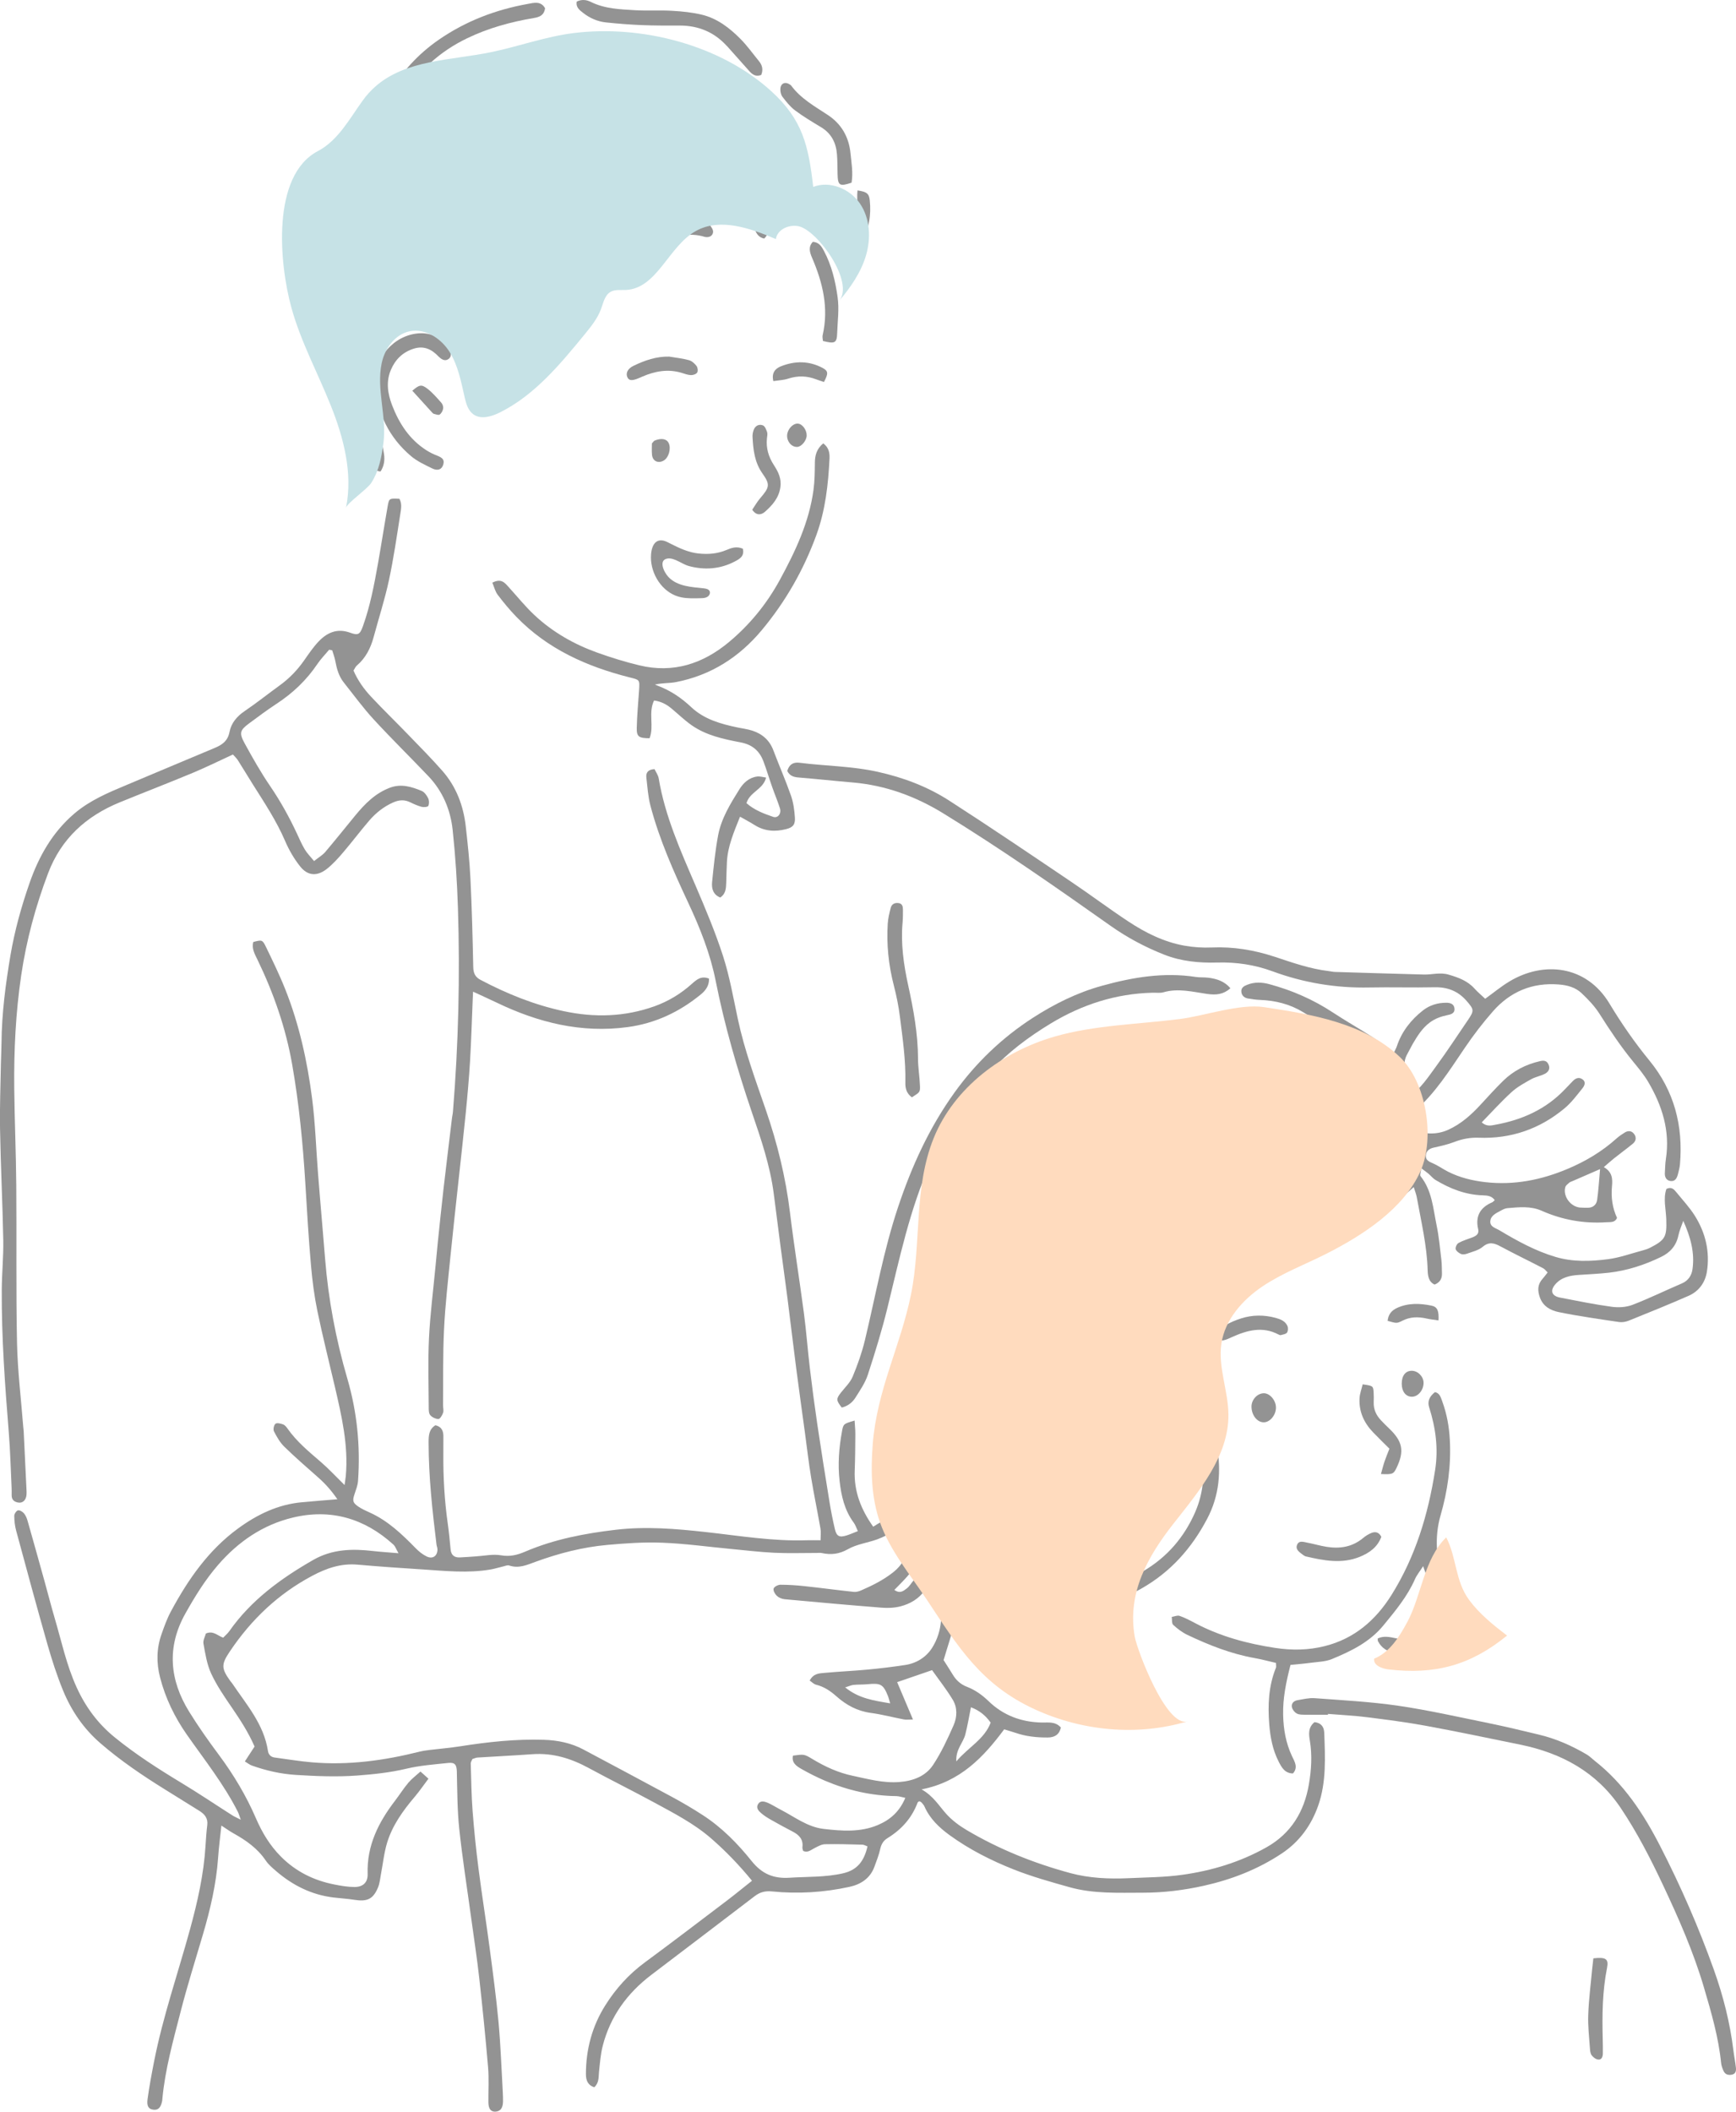 <?xml version="1.0" encoding="UTF-8"?>
<svg xmlns="http://www.w3.org/2000/svg" viewBox="0 0 393.35 478.41">
  <defs>
    <style>
      .cls-1 {
        fill: none;
        isolation: isolate;
      }

      .cls-2 {
        fill: #939393;
      }

      .cls-3 {
        fill: #c6e2e6;
      }

      .cls-3, .cls-4 {
        mix-blend-mode: multiply;
      }

      .cls-4 {
        fill: #ffdbbe;
      }
    </style>
  </defs>
  <g class="cls-1">
    <g id="_レイヤー_2" data-name="レイヤー 2">
      <g id="_レイアウト" data-name="レイアウト">
        <g>
          <g>
            <path class="cls-2" d="m213.82,376.12c.58.92,1.36,2.1,2.09,3.31.76,1.27,1.82,2.19,3.18,2.71,1.89.73,3.46,1.86,4.91,3.26,3.33,3.23,7.41,4.74,12.04,4.84,1.47.03,3.06-.3,4.34,1.13-.35,1.58-1.38,2.25-3,2.26-2.48.01-4.91-.24-7.26-1.05-.8-.27-1.61-.5-2.59-.8-4.68,6.29-9.94,11.89-18.71,13.6,2.68,1.53,3.93,3.71,5.57,5.54,1.3,1.45,2.95,2.68,4.64,3.68,7.36,4.36,15.26,7.52,23.5,9.75,4.29,1.16,8.77,1.35,13.22,1.15,4.06-.19,8.16-.2,12.18-.77,6.68-.94,13.09-2.88,19.02-6.22,5.62-3.16,8.57-8.12,9.62-14.26.56-3.24.77-6.54.23-9.85-.24-1.44-.47-3.03,1.05-4.25,1.43.15,2.15,1,2.2,2.4.21,5.56.5,11.2-1.37,16.52-1.55,4.39-4.19,8.13-8.25,10.83-5.44,3.61-11.37,5.91-17.69,7.32-4.53,1.01-9.11,1.57-13.77,1.57-5.59,0-11.2.28-16.64-1.25-4.27-1.2-8.56-2.4-12.67-4.03-5.09-2.02-10-4.5-14.47-7.74-2.4-1.74-4.5-3.74-5.72-6.51-.15-.34-.42-.63-.67-.91-.12-.13-.31-.19-.48-.29-.14.1-.35.17-.4.3-1.3,3.5-3.66,6.12-6.82,8.06-.95.58-1.42,1.38-1.66,2.48-.3,1.36-.83,2.68-1.31,4-.97,2.67-3.14,4.03-5.72,4.58-5.76,1.25-11.62,1.61-17.5,1.02-1.55-.15-2.72.16-3.92,1.08-7.8,5.97-15.63,11.9-23.45,17.85-5.44,4.14-9.26,9.4-10.97,16.04-.49,1.9-.63,3.89-.84,5.85-.13,1.21.06,2.47-1.07,3.55-1.44-.46-1.9-1.52-1.9-2.97,0-5.6,1.4-10.84,4.38-15.58,2.37-3.78,5.33-7.06,8.97-9.74,6.31-4.65,12.54-9.41,18.79-14.15,1.8-1.37,3.54-2.81,5.49-4.35-2.87-3.51-5.92-6.69-9.27-9.6-3.89-3.38-8.45-5.71-12.93-8.15-4.9-2.66-9.9-5.13-14.8-7.79-4-2.17-8.15-3.46-12.75-3.13-4.15.3-8.3.5-12.46.76-.36.02-.71.21-1.15.34-.13.34-.38.69-.37,1.02.11,3.57.15,7.16.42,10.72.33,4.32.77,8.63,1.32,12.92.76,5.97,1.72,11.92,2.51,17.89.75,5.69,1.52,11.38,2.05,17.09.48,5.25.66,10.53.96,15.79.04.75.07,1.51.05,2.26-.05,1.41-.61,2.12-1.69,2.19-1.05.07-1.6-.61-1.62-2.12-.03-2.64.15-5.3-.07-7.92-.57-6.74-1.25-13.48-2-20.21-.51-4.58-1.22-9.14-1.84-13.7-.91-6.71-1.98-13.39-2.69-20.12-.46-4.3-.44-8.64-.55-12.97-.04-1.51-.41-2.12-1.93-1.96-3.18.34-6.41.57-9.51,1.31-3.71.88-7.42,1.27-11.2,1.55-4.65.34-9.26.14-13.89-.15-3.43-.22-6.71-.98-9.92-2.12-.5-.18-.94-.55-1.58-.93.78-1.2,1.48-2.27,2.2-3.37-1.38-3.18-3.22-6.01-5.14-8.82-1.7-2.48-3.43-5-4.69-7.71-.97-2.09-1.33-4.48-1.75-6.78-.14-.74.36-1.59.55-2.3,1.67-.73,2.66.52,3.92.94.48-.51,1-.93,1.37-1.45,4.94-7.05,11.7-11.96,19.07-16.18,4.26-2.43,8.81-2.55,13.49-2,1.76.2,3.54.31,5.79.5-.55-.95-.73-1.58-1.15-1.95-6.54-5.95-14.21-8.19-22.81-6.12-6.79,1.63-12.37,5.46-16.95,10.76-2.92,3.38-5.24,7.15-7.4,11.01-4.23,7.56-3.57,15.01.88,22.21,2.08,3.36,4.37,6.6,6.73,9.77,3.34,4.49,6.18,9.24,8.4,14.37,1.39,3.22,3.16,6.18,5.69,8.71,3.4,3.4,7.47,5.39,12.13,6.3,1.48.29,2.98.55,4.48.56,1.95.01,3.08-1.03,3.01-2.97-.21-6.4,2.45-11.68,6.21-16.58,1.03-1.35,1.94-2.8,3.03-4.09.77-.91,1.75-1.63,2.73-2.52.66.59,1.12,1.01,1.81,1.62-1.07,1.42-2.02,2.81-3.1,4.09-2.65,3.12-5.03,6.42-6.25,10.35-.71,2.31-.95,4.78-1.41,7.17-.2,1.01-.27,2.07-.66,3.01-1.11,2.67-2.44,3.28-5.37,2.82-1.58-.25-3.18-.34-4.76-.53-4.95-.61-9.2-2.74-12.94-5.95-.86-.74-1.76-1.5-2.38-2.42-1.86-2.75-4.45-4.57-7.29-6.15-.9-.5-1.74-1.12-2.76-1.77-.26,2.51-.58,4.88-.74,7.26-.42,5.95-1.76,11.71-3.44,17.4-1.73,5.87-3.57,11.7-5.09,17.63-1.66,6.46-3.47,12.91-4.1,19.59-.02.19-.02.38-.06.56-.31,1.48-.89,2.05-1.97,1.93-1.05-.12-1.55-.75-1.33-2.37.39-2.88.93-5.75,1.49-8.6,2-10.16,5.41-19.95,8.14-29.92,1.69-6.17,3.1-12.4,3.5-18.82.1-1.59.2-3.19.4-4.77.2-1.56-.61-2.49-1.8-3.23-2.57-1.6-5.13-3.2-7.7-4.79-5.14-3.19-10.16-6.58-14.73-10.54-3.78-3.27-6.56-7.34-8.44-11.92-1.39-3.39-2.52-6.9-3.53-10.42-2.45-8.59-4.78-17.21-7.11-25.83-.29-1.07-.41-2.22-.42-3.33,0-.44.47-1.16.84-1.24.4-.09,1.06.31,1.37.69.4.49.66,1.14.83,1.76,1.29,4.52,2.55,9.05,3.81,13.58.78,2.81,1.5,5.64,2.32,8.43,1.54,5.23,2.66,10.58,4.94,15.59,2.03,4.47,4.83,8.27,8.65,11.37,4.78,3.89,9.94,7.19,15.2,10.37,3.88,2.34,7.64,4.88,11.46,7.31.46.29.97.5,1.9.98-.32-.88-.45-1.37-.67-1.81-3.18-6.26-7.53-11.73-11.54-17.45-2.77-3.96-4.87-8.28-6.08-12.99-.84-3.28-.8-6.54.32-9.73.62-1.77,1.26-3.57,2.15-5.22,3.87-7.2,8.48-13.85,15.18-18.76,4.32-3.16,9.05-5.47,14.5-5.96,2.61-.24,5.23-.45,8.03-.68-1.26-1.84-2.65-3.43-4.26-4.86-2.62-2.32-5.26-4.6-7.76-7.04-.99-.96-1.71-2.25-2.35-3.49-.22-.43-.02-1.42.34-1.71.34-.27,1.19-.06,1.75.15.4.15.74.59,1.01.97,2.09,2.97,4.87,5.24,7.59,7.59,1.77,1.53,3.37,3.27,5.31,5.17.12-.89.22-1.47.28-2.06.62-6.96-.95-13.65-2.51-20.35-1.32-5.67-2.75-11.32-3.93-17.02-.7-3.4-1.15-6.87-1.45-10.33-.54-6.19-.91-12.4-1.28-18.6-.55-9.02-1.42-18.01-2.98-26.91-1.45-8.29-4.21-16.2-7.88-23.78-.61-1.27-1.34-2.5-.93-3.98,1.94-.5,2.07-.54,2.87,1.12,1.56,3.22,3.13,6.45,4.44,9.77,3.13,7.92,4.94,16.21,6.02,24.62.72,5.59.89,11.25,1.33,16.88.31,3.94.65,7.88.98,11.81.21,2.53.43,5.06.63,7.6.74,9.22,2.45,18.25,5.04,27.13,2.21,7.57,2.98,15.32,2.42,23.19-.07,1-.47,1.99-.79,2.96-.5,1.5-.43,1.96.9,2.86.78.52,1.65.92,2.5,1.3,4.15,1.86,7.34,4.92,10.46,8.11.71.73,1.55,1.4,2.46,1.85,1.37.68,2.46-.08,2.47-1.59,0-.37-.18-.73-.22-1.1-.94-7.67-1.78-15.34-1.79-23.08,0-1.52.03-3.02,1.55-3.95,1.41.34,1.81,1.3,1.8,2.54,0,1.32,0,2.64-.01,3.96-.04,5.28.26,10.54,1,15.78.28,1.96.46,3.92.65,5.89.13,1.29.87,1.83,2.09,1.78,1.23-.05,2.45-.16,3.68-.24,1.89-.12,3.84-.56,5.65-.24,2.01.35,3.69-.07,5.44-.82,6.58-2.82,13.51-4.14,20.58-4.97,6.83-.8,13.58-.23,20.37.52,7.61.84,15.18,2.12,22.88,1.86.93-.03,1.87,0,3.13,0,0-1.05.12-1.87-.02-2.64-.68-3.89-1.49-7.76-2.13-11.65-.55-3.34-.93-6.71-1.39-10.07-.66-4.85-1.34-9.69-1.97-14.54-.69-5.31-1.31-10.64-1.99-15.95-.5-3.92-1.06-7.83-1.57-11.74-.53-4.01-1.02-8.03-1.55-12.04-.83-6.29-2.87-12.26-4.91-18.23-3.34-9.8-6.21-19.72-8.24-29.9-1.21-6.1-3.52-11.91-6.16-17.55-3.36-7.17-6.58-14.4-8.61-22.08-.55-2.07-.68-4.26-.93-6.4-.12-1.06.32-1.83,1.85-1.91.3.64.82,1.34.95,2.11,1.43,8.54,4.94,16.36,8.33,24.24,2.26,5.27,4.5,10.59,6.26,16.04,1.49,4.64,2.33,9.5,3.35,14.28,1.5,7.01,3.98,13.72,6.31,20.48,2.62,7.59,4.52,15.31,5.49,23.29.93,7.65,2.16,15.25,3.17,22.89.54,4.1.84,8.24,1.33,12.35.51,4.3,1.08,8.59,1.71,12.87.87,5.86,1.81,11.72,2.76,17.56.33,2.04.74,4.07,1.21,6.09.39,1.62,1.02,1.92,2.68,1.4.79-.25,1.55-.59,2.52-.97-.37-.78-.55-1.4-.92-1.9-2.1-2.83-2.84-6.07-3.22-9.5-.43-3.79-.13-7.51.55-11.22.31-1.71.37-1.69,2.85-2.43.06,1.07.18,2.08.17,3.08-.02,2.74-.03,5.47-.14,8.21-.19,4.71,1.39,8.82,4.19,12.76.72-.42,1.39-.94,2.15-1.21,1.58-.57,3.17-1.23,4.81-1.43,1.66-.2,2.35.47,2.79,2.15.81,3.1,1.68,6.24-.21,9.28-.54.87-1.15,1.7-1.82,2.47-.91,1.04-1.9,2-2.93,3.06,1.32.95,2.11.18,2.79-.32.66-.49,1.07-1.29,1.64-1.91.76-.82,1.42-1.68,2.73-1.82,3.23-.34,4.25.11,5.58,3.07,1.24,2.75,1.44,5.67.82,8.57-.57,2.64-1.49,5.2-2.41,8.34Zm-30.37,4.64c.85-1.66,2.18-1.66,3.36-1.77,3.19-.3,6.4-.43,9.6-.73,2.91-.27,5.82-.62,8.71-1.06,2.56-.39,4.74-1.78,6.06-3.85,2.46-3.86,2.44-8.26,1.56-12.58-.42-2.04-1.93-2.23-3.16-.51-1.41,1.96-3.34,3.09-5.56,3.66-1.35.35-2.83.41-4.23.3-7.35-.58-14.69-1.24-22.03-1.92-.61-.06-1.32-.36-1.76-.78-.42-.4-.85-1.19-.71-1.63.14-.43,1-.87,1.54-.87,1.79,0,3.59.12,5.38.31,3.75.4,7.5.91,11.25,1.31.53.06,1.14-.11,1.64-.33,2.51-1.09,4.94-2.29,7.14-4,2.68-2.08,3.72-4.64,3.34-7.9-.21-1.83-1.01-2.32-2.68-1.58-1.38.61-2.7,1.39-4.11,1.9-2.21.8-4.67,1.1-6.67,2.24-2,1.13-3.84,1.32-5.93.87-.36-.08-.76-.02-1.13-.02-3.2,0-6.41.11-9.61-.04-3.3-.16-6.59-.56-9.88-.87-5.17-.49-10.33-1.21-15.51-1.41-4.14-.17-8.32.13-12.45.5-5.57.5-10.96,1.89-16.22,3.81-1.95.71-3.85,1.6-6.03.85-.38-.13-.91.12-1.36.22-.92.21-1.82.5-2.75.67-5.18.91-10.37.34-15.56,0-4.9-.31-9.8-.65-14.69-1.08-3.75-.33-7.03.81-10.28,2.54-7.7,4.1-13.77,9.88-18.6,17.06-2.02,3-2.03,3.86.11,6.83.11.15.25.28.36.44,3.25,4.83,7.2,9.28,8.12,15.33.12.8.62,1.37,1.49,1.49,2.81.37,5.61.85,8.42,1.09,8.29.72,16.41-.4,24.44-2.41.73-.18,1.47-.29,2.22-.38,2.34-.29,4.69-.47,7.02-.84,6.27-.99,12.56-1.67,18.91-1.47,3.14.1,6.19.71,9,2.21,6.66,3.56,13.34,7.09,19.98,10.69,2.41,1.3,4.78,2.69,7.07,4.18,4.32,2.8,7.9,6.46,11.08,10.43,2.29,2.86,4.94,3.98,8.54,3.74,4.05-.26,8.1-.08,12.13-1,3.38-.77,4.81-2.94,5.55-6.1-.46-.16-.79-.38-1.13-.39-2.84-.07-5.68-.17-8.52-.1-.78.02-1.58.49-2.32.86-.82.4-1.52,1.14-2.61.66-.06-.28-.2-.56-.17-.81.24-1.78-.71-2.8-2.18-3.56-1.68-.87-3.34-1.78-4.98-2.71-.74-.42-1.47-.88-2.11-1.42-.65-.55-1.34-1.25-.74-2.17.51-.78,1.4-.55,2.08-.27,1.04.44,1.99,1.07,3,1.59,3.17,1.63,6.05,3.93,9.75,4.36,4.15.48,8.31.8,12.3-.89,2.78-1.18,4.9-3.04,6.2-6.15-.82-.16-1.42-.38-2.02-.39-5.65-.07-11.05-1.31-16.23-3.51-1.82-.78-3.6-1.68-5.32-2.66-1.11-.63-2.24-1.4-1.89-3,2.5-.34,2.52-.37,4.41.77,2.85,1.72,5.84,3.1,9.12,3.79,3.51.74,6.96,1.71,10.63,1.41,3.1-.25,5.89-1.31,7.58-3.85,1.86-2.8,3.3-5.92,4.66-9.01.8-1.83.89-3.98-.18-5.75-1.44-2.39-3.19-4.6-4.7-6.73-2.76.95-5.22,1.8-7.91,2.72,1.16,2.74,2.3,5.44,3.58,8.46-.95,0-1.52.09-2.05-.01-2.5-.48-4.97-1.14-7.49-1.48-3.05-.4-5.57-1.78-7.79-3.75-1.37-1.22-2.81-2.19-4.61-2.64-.5-.12-.92-.57-1.48-.95Zm33.24,18.28c2.73-3.23,6.35-4.99,7.78-8.78-1.16-1.61-2.51-2.74-4.47-3.48-.44,2.19-.77,4.19-1.27,6.15-.48,1.9-2.22,3.39-2.04,6.11Zm-14.99-13.15c-.27-.9-.35-1.27-.48-1.6-1.11-2.74-1.62-3.02-4.7-2.73-1.03.1-2.08.05-3.12.15-.49.05-.97.28-1.9.57,3.12,2.52,6.41,2.97,10.2,3.61Z"/>
            <path class="cls-2" d="m178.38,174.66c.43-1.45,1.32-2.04,2.78-1.86,5.89.75,11.84.75,17.7,2.05,5.81,1.29,11.26,3.34,16.2,6.52,9.29,5.98,18.44,12.18,27.6,18.36,4.39,2.95,8.62,6.14,13.04,9.05,3.88,2.56,8.04,4.63,12.67,5.46,2.03.36,4.14.5,6.2.41,4.89-.21,9.58.57,14.21,2.09,4.03,1.33,8.04,2.76,12.3,3.26.47.05.93.18,1.4.19,6.71.21,13.43.41,20.14.59,1.86.05,3.68-.55,5.61.02,2.23.65,4.29,1.4,5.88,3.17.76.84,1.63,1.57,2.41,2.3,1.85-1.33,3.57-2.77,5.48-3.92,7.78-4.68,17.45-3.67,22.67,4.99,2.73,4.53,5.72,8.85,9.08,12.95,5.6,6.83,7.66,14.78,6.9,23.51-.06.74-.28,1.48-.46,2.21-.22.87-.62,1.68-1.66,1.55-1-.13-1.36-.92-1.3-1.88.07-1.04.07-2.08.23-3.1.99-6.37-.84-12.11-4.02-17.5-.95-1.61-2.18-3.08-3.37-4.54-2.82-3.44-5.28-7.11-7.65-10.86-1.09-1.72-2.56-3.26-4.05-4.67-1.4-1.33-3.22-1.83-5.19-1.98-6.02-.47-10.99,1.64-14.9,6.08-2.3,2.61-4.43,5.4-6.38,8.28-3.45,5.07-6.68,10.3-11.4,14.37-.84.72-1.5,1.65-2.36,2.61.59.59.95,1.24,1.49,1.45,2.81,1.1,5.69,1.41,8.54.12,2.89-1.32,5.21-3.39,7.33-5.7,1.66-1.81,3.31-3.63,5.06-5.35,2.34-2.3,5.17-3.76,8.39-4.49.84-.19,1.49-.14,1.9.71.47.98.02,1.72-.78,2.14-.99.52-2.17.71-3.14,1.25-1.55.87-3.16,1.75-4.45,2.93-2.34,2.14-4.47,4.5-6.74,6.84,1.15,1.05,2.23.69,3.18.52,6-1.1,11.36-3.49,15.63-7.98.59-.62,1.18-1.22,1.77-1.84.65-.69,1.4-1.05,2.25-.45.86.61.43,1.48,0,2.01-1.29,1.61-2.55,3.31-4.13,4.61-5.59,4.64-12.09,6.89-19.39,6.61-1.94-.07-3.73.27-5.52.96-1.49.57-3.07.93-4.63,1.27-1.07.23-1.77.78-1.83,1.84-.05,1,.71,1.35,1.56,1.71,1.21.52,2.29,1.31,3.47,1.91,2.64,1.34,5.49,2.03,8.41,2.37,6.55.75,12.78-.49,18.8-3.05,4.04-1.71,7.74-3.93,11-6.87.56-.5,1.2-.92,1.84-1.32.73-.46,1.51-.41,2.05.25.62.75.55,1.64-.21,2.27-1.38,1.14-2.84,2.19-4.24,3.31-.72.57-1.4,1.19-2.35,2.01,1.91,1.08,2.01,2.64,1.85,4.3q-.38,3.94,1.14,7.19c-.46,1.13-1.49.94-2.41,1-5.09.34-9.98-.53-14.63-2.59-2.57-1.14-5.19-.82-7.82-.6-.54.04-1.08.35-1.58.62-1,.54-2.17,1.07-2.27,2.33-.1,1.29,1.2,1.54,2.06,2.06,4.06,2.42,8.18,4.7,12.77,6.05,3.91,1.15,7.89,1.01,11.83.5,2.69-.35,5.3-1.31,7.94-2.01.54-.15,1.09-.32,1.59-.58,3.52-1.8,3.8-2.52,3.68-6.45-.07-2.32-.74-4.65.03-6.88,1.16-.57,1.74.11,2.27.77,1.42,1.75,2.99,3.42,4.18,5.32,2.43,3.87,3.44,8.16,2.72,12.69-.39,2.44-1.82,4.41-4.13,5.43-4.49,1.97-9.04,3.81-13.59,5.64-.67.27-1.5.41-2.21.3-4.57-.68-9.15-1.32-13.66-2.25-1.8-.37-3.54-1.28-4.26-3.35-.55-1.57-.52-2.93.63-4.2.37-.41.69-.86,1.14-1.43-.39-.37-.66-.77-1.04-.96-3.18-1.65-6.42-3.21-9.57-4.9-1.45-.78-2.62-1.19-4.11.06-.97.81-2.37,1.12-3.61,1.57-.41.15-.98.2-1.36.02-.47-.22-1.05-.66-1.15-1.09-.09-.41.27-1.17.65-1.38.98-.54,2.08-.86,3.13-1.26.86-.33,1.57-.78,1.32-1.85-.69-2.96.46-4.94,3.2-6.11.16-.07.28-.24.56-.48-.71-.98-1.71-1.06-2.73-1.09-3.89-.12-7.38-1.49-10.66-3.46-.63-.37-1.1-.99-1.67-1.47-.4-.34-.84-.64-1.58-1.19-.1.84-.39,1.51-.18,1.78,2.61,3.26,2.85,7.3,3.64,11.13.53,2.57.77,5.2,1.08,7.81.12,1.03.1,2.07.13,3.11.03,1.14-.41,2.01-1.66,2.51-1.39-.62-1.54-2.06-1.58-3.28-.16-5.59-1.47-10.99-2.45-16.45-.13-.72-.41-1.41-.7-2.36-1.69,1.52-3.23,2.83-4.69,4.22-3.21,3.08-7.09,4.98-11.25,6.38-1.79.6-3.63,1.05-5.43,1.61-.99.31-1.86.25-2.71-.56.07-1.91,1.43-2.59,3.03-3.07,2.52-.76,5.15-1.3,7.53-2.38,5.26-2.37,9.84-5.63,12.39-11.06.55-1.17.84-2.47,1.32-3.93-.78-.46-1.55-.79-2.16-1.31-.92-.77-1.88-1.57-2.51-2.56-.38-.6-.45-1.67-.19-2.36.76-2.03,1.7-4.04,3.55-5.35,2.69-1.9,4.44-4.61,6.32-7.18,2.45-3.34,4.71-6.83,7.05-10.25,1.5-2.19,1.41-2.43-.27-4.37-1.94-2.24-4.32-3.16-7.27-3.1-4.92.11-9.85-.05-14.78.05-7.56.16-14.88-1.06-21.95-3.67-4.06-1.49-8.21-2.1-12.52-1.98-4.09.12-8.16-.27-11.99-1.78-4.32-1.7-8.41-3.88-12.21-6.57-12.42-8.78-24.9-17.49-37.87-25.45-6.25-3.84-13.06-6.35-20.47-6.99-4.14-.35-8.26-.8-12.4-1.14-1.14-.09-1.98-.46-2.47-1.48Zm203.03,101.9c-.38,1.1-.87,2.19-1.11,3.32-.48,2.32-1.86,3.88-3.92,4.87-3.75,1.82-7.69,3.11-11.85,3.58-2.25.25-4.51.35-6.77.5-2.03.13-3.98.53-5.36,2.14-1.25,1.46-.8,2.64,1.11,3,3.89.75,7.77,1.55,11.68,2.08,1.53.21,3.28.11,4.71-.44,3.78-1.45,7.43-3.25,11.16-4.84,1.49-.63,2.23-1.81,2.43-3.23.55-3.79-.47-7.37-2.1-10.99Zm-18.86-11.7c-2.46,1.07-4.34,1.89-6.23,2.71-.26.11-.56.19-.76.37-.34.3-.78.62-.89,1.01-.57,2.04,1.18,4.43,3.34,4.62.56.05,1.13.04,1.7.05,1.24.01,2.03-.68,2.18-1.81.3-2.11.42-4.25.66-6.95Z"/>
            <path class="cls-2" d="m74.57,147.21c-.89,1.07-1.88,2.07-2.65,3.21-2.46,3.66-5.58,6.62-9.27,9.03-2.13,1.4-4.18,2.93-6.23,4.45-2.05,1.52-2.27,2.16-.99,4.5,1.81,3.3,3.67,6.6,5.79,9.7,2.35,3.45,4.35,7.06,6.1,10.83.55,1.2,1.09,2.42,1.76,3.54.51.85,1.25,1.58,2.08,2.6.98-.78,1.89-1.3,2.53-2.04,2.32-2.73,4.55-5.54,6.83-8.31,2.18-2.64,4.55-5.05,7.88-6.28,2.51-.93,4.84-.21,7.12.73.63.26,1.16,1,1.48,1.64.25.49.28,1.27.05,1.76-.12.26-1.03.34-1.51.22-.91-.24-1.78-.64-2.63-1.05-1.3-.63-2.53-.52-3.82.05-2.12.94-3.9,2.35-5.39,4.07-2.03,2.36-3.9,4.86-5.92,7.22-1.16,1.36-2.37,2.72-3.77,3.81-2.19,1.69-4.29,1.54-5.99-.59-1.39-1.74-2.55-3.75-3.43-5.8-1.95-4.54-4.66-8.62-7.28-12.77-1.16-1.83-2.26-3.7-3.43-5.53-.29-.45-.71-.82-1.1-1.27-3.1,1.43-6.06,2.89-9.1,4.16-5.49,2.29-11.04,4.43-16.55,6.68-7.61,3.12-13.25,8.21-16.22,16.03-2.84,7.5-4.92,15.17-6.1,23.13-1.26,8.52-1.67,17.06-1.58,25.64.08,7.35.4,14.7.46,22.05.1,11.89-.08,23.78.17,35.66.13,6.3.91,12.58,1.4,18.87.03.38.09.75.11,1.13.21,4.23.41,8.47.61,12.71.03.57.07,1.14.02,1.7-.1,1.14-.83,1.85-1.79,1.72-.93-.12-1.58-.6-1.57-1.66,0-.57.02-1.13-.01-1.7-.2-4.14-.3-8.29-.63-12.41-.87-10.8-1.66-21.6-1.6-32.43.02-3.77.41-7.53.34-11.3-.16-8.38-.58-16.76-.73-25.14-.09-4.99.12-9.98.2-14.97.03-1.51.12-3.02.13-4.53.06-6.7.92-13.29,2.04-19.9.96-5.61,2.46-11,4.32-16.33,2.11-6.05,5.18-11.49,10.16-15.74,3.52-3,7.69-4.74,11.88-6.49,6.62-2.76,13.22-5.59,19.85-8.34,1.74-.72,3.02-1.59,3.42-3.67.38-1.97,1.65-3.5,3.4-4.69,2.74-1.85,5.32-3.92,8-5.86,2.17-1.57,3.98-3.46,5.51-5.65,1.03-1.47,2.04-2.97,3.26-4.26,1.93-2.02,4.2-3.07,7.13-2.01,1.87.68,2.25.4,2.92-1.46,1.66-4.62,2.56-9.42,3.42-14.24.77-4.35,1.44-8.71,2.21-13.06.3-1.69.38-1.67,2.64-1.57.64,1.11.37,2.36.19,3.52-.79,5.02-1.51,10.05-2.58,15.01-.93,4.31-2.3,8.53-3.45,12.8-.68,2.51-1.8,4.75-3.83,6.47-.27.23-.41.62-.73,1.11.94,2.2,2.35,4.19,4.02,5.97,2.71,2.89,5.56,5.65,8.31,8.5,2.63,2.72,5.29,5.4,7.79,8.24,3.15,3.58,4.78,7.88,5.31,12.57.44,3.93.87,7.86,1.06,11.8.33,6.68.5,13.38.64,20.07.03,1.39.41,2.28,1.67,2.94,5.96,3.14,12.13,5.64,18.75,7.06,7,1.51,13.88,1.33,20.65-1.09,3.15-1.13,5.96-2.84,8.45-5.07,1.08-.96,2.12-1.9,3.9-1.2.06,1.58-.76,2.69-1.85,3.58-4.85,3.98-10.35,6.57-16.61,7.41-10.48,1.41-20.26-1.03-29.63-5.54-1.67-.8-3.37-1.56-5.37-2.49-.04.93-.06,1.44-.09,1.95-.19,4.61-.33,9.23-.6,13.84-.24,3.95-.59,7.89-.98,11.82-.48,4.87-1.04,9.73-1.56,14.59-.64,5.9-1.3,11.79-1.89,17.69-.55,5.52-1.19,11.05-1.46,16.59-.28,5.74-.17,11.51-.22,17.26,0,.57.18,1.18,0,1.68-.19.55-.68,1.38-1.05,1.39-.63,0-1.46-.39-1.86-.88-.36-.43-.34-1.24-.34-1.89-.02-5.19-.19-10.39.06-15.56.27-5.44.97-10.87,1.48-16.3.17-1.78.33-3.56.51-5.33.43-4.11.85-8.23,1.32-12.34.61-5.32,1.27-10.64,1.91-15.96.06-.47.18-.93.21-1.39,1.25-15.33,1.61-30.69,1.13-46.06-.19-5.93-.57-11.86-1.2-17.75-.49-4.57-2.26-8.77-5.5-12.17-4.1-4.31-8.36-8.48-12.39-12.86-2.42-2.63-4.53-5.54-6.76-8.34-1.15-1.44-1.62-3.16-1.95-4.94-.15-.81-.46-1.58-.69-2.37-.24-.05-.49-.1-.73-.15Z"/>
            <path class="cls-2" d="m111.59,131.99c2-1.02,2.77.04,3.6.94,1.97,2.15,3.8,4.46,5.93,6.44,4.12,3.85,8.96,6.6,14.26,8.5,3.1,1.11,6.27,2.09,9.47,2.86,7.68,1.86,14.4-.34,20.31-5.26,4.76-3.97,8.62-8.72,11.58-14.17,3.48-6.4,6.58-12.95,7.58-20.26.28-2.04.3-4.13.32-6.2.01-1.69.4-3.15,1.89-4.39,1.18.85,1.49,2.03,1.43,3.37-.29,5.93-.93,11.78-3,17.44-2.88,7.88-6.98,15.05-12.33,21.47-5.09,6.12-11.53,10.26-19.47,11.8-1.46.28-3,.17-4.76.55.23.1.45.2.68.29,2.87,1.08,5.33,2.75,7.56,4.85,2.93,2.75,6.67,3.79,10.49,4.59,1.11.23,2.24.37,3.31.71,2.27.73,3.92,2.16,4.79,4.46,1.29,3.43,2.78,6.8,3.99,10.26.55,1.57.78,3.29.89,4.96.11,1.6-.44,2.25-1.99,2.64-2.46.63-4.87.5-7.11-.91-1.01-.64-2.07-1.19-3.33-1.91-1.41,3.53-2.78,6.7-2.97,10.23-.08,1.6-.11,3.2-.16,4.81-.04,1.24-.12,2.45-1.35,3.28-1.62-.66-1.99-2.04-1.85-3.47.35-3.54.71-7.1,1.36-10.6.72-3.85,2.78-7.18,4.83-10.46.9-1.45,2.18-2.65,4.02-2.89.6-.08,1.23.13,2.02.24-.64,2.7-3.67,3.21-4.44,5.79,1.69,1.52,3.86,2.37,6.05,3.11,1.06.36,1.91-.74,1.53-1.94-.51-1.61-1.18-3.17-1.74-4.77-.69-1.95-1.27-3.94-2-5.87-.89-2.37-2.53-3.79-5.15-4.29-3.89-.74-7.82-1.57-11.15-3.91-1.61-1.14-3.04-2.53-4.57-3.8-1.1-.91-2.31-1.57-3.91-1.78-1.36,2.8.06,5.86-1.02,8.55-2.44-.02-2.94-.34-2.9-2.35.06-2.82.33-5.64.52-8.46.17-2.52.14-2.4-2.19-2.99-9.68-2.45-18.57-6.42-25.63-13.73-1.51-1.56-2.9-3.24-4.21-4.97-.58-.77-.81-1.8-1.23-2.79Z"/>
            <path class="cls-2" d="m300.89,388.48c-1.7,0-3.41.02-5.11-.01-.66-.01-1.4.02-1.94-.27-.5-.26-.99-.88-1.11-1.42-.19-.84.39-1.45,1.24-1.6,1.3-.22,2.64-.56,3.93-.46,6.3.47,12.64.8,18.89,1.71,6.89,1.01,13.71,2.56,20.54,3.95,3.87.79,7.72,1.72,11.56,2.65,3.79.92,7.32,2.49,10.67,4.47.64.38,1.17.94,1.76,1.4,6.61,5.18,11.07,11.97,14.85,19.34,4.66,9.07,8.73,18.39,12.15,27.97,2.12,5.93,3.68,12.04,4.44,18.33.16,1.3.43,2.59.57,3.9.07.66-.03,1.37-.87,1.56-.81.18-1.55,0-1.92-.8-.28-.59-.5-1.24-.57-1.88-.59-5.83-2.22-11.4-3.87-17.01-2.37-8.08-5.75-15.73-9.32-23.31-2.81-5.96-5.82-11.83-9.51-17.34-5.49-8.2-13.39-12.49-22.83-14.42-7.11-1.45-14.21-2.95-21.35-4.26-4.45-.82-8.95-1.39-13.44-1.96-2.9-.36-5.83-.5-8.75-.74v.18Z"/>
            <path class="cls-2" d="m292.97,401.77c-1.85-.01-2.58-1.37-3.26-2.71-1.35-2.64-1.89-5.52-2.12-8.43-.34-4.35-.16-8.66,1.51-12.79.1-.24.01-.55.01-1.11-1.59-.36-3.21-.81-4.85-1.1-5.35-.95-10.35-2.94-15.22-5.25-1.17-.56-2.26-1.39-3.21-2.27-.36-.33-.24-1.18-.33-1.8.6-.09,1.28-.41,1.79-.23,1.24.43,2.42,1.06,3.59,1.68,5.66,2.98,11.72,4.61,18.04,5.57,3.82.58,7.52.53,11.23-.4,6.73-1.68,11.57-5.89,15.14-11.59,5.43-8.68,8.33-18.27,9.89-28.34.76-4.89.11-9.55-1.36-14.19q-.62-1.94,1.33-3.43c1.08.25,1.31,1.2,1.63,2.07,1.05,2.85,1.58,5.79,1.73,8.83.3,5.8-.49,11.46-2.1,17.02-1.44,4.98-.91,9.9.44,14.76,1.04,3.76,3.55,6.37,7.1,7.98.52.23,1.02.49,1.55.71,1.02.42,1.04,1.22.81,2.22-1.91.77-3.67.13-5.29-.86-4.08-2.49-6.42-6.25-7.7-10.76-.2-.7-.46-1.38-.86-2.53-.79,1.23-1.45,2.02-1.85,2.93-1.73,3.93-4.42,7.16-7.13,10.46-3.14,3.83-7.33,5.84-11.67,7.64-1.44.6-3.12.63-4.7.84-1.57.21-3.16.34-4.7.49-1,3.89-1.76,7.54-1.67,11.34.07,3.25.61,6.35,2,9.32.57,1.22,1.46,2.53.23,3.93Z"/>
            <path class="cls-2" d="m278.76,223.92c-1.59,1.39-3.21,1.54-5.27,1.25-3.23-.46-6.5-1.34-9.83-.38-.79.23-1.7.08-2.55.11-8.31.21-15.93,2.68-23,6.95-5.04,3.05-9.72,6.55-13.7,10.88-5.66,6.15-10.15,13.08-13.57,20.71-4.72,10.54-7.04,21.77-9.77,32.89-1.25,5.09-2.8,10.12-4.43,15.11-.6,1.84-1.76,3.52-2.8,5.18-.71,1.13-1.77,1.94-3.11,2.26-1.29-1.65-1.29-1.97-.19-3.38.92-1.18,2.1-2.28,2.66-3.62,1.12-2.68,2.1-5.45,2.78-8.27,2.41-10.05,4.21-20.25,7.49-30.09,3.08-9.25,7.09-18.07,12.82-26.03,4.85-6.73,10.76-12.4,17.75-16.91,4.87-3.14,10.03-5.7,15.63-7.25,6.96-1.93,14.02-3.12,21.29-2,.93.14,1.9.05,2.83.17,1.9.24,3.68.8,4.98,2.38Z"/>
            <path class="cls-2" d="m293.62,281.29c.17,1.14-.44,1.6-1.12,1.95-1,.53-2.03,1-3.06,1.47-7.72,3.54-12.95,9.41-15.81,17.29-1.37,3.77-1.27,7.81-.6,11.73.79,4.64,1.93,9.21,2.72,13.85.97,5.69.56,11.21-2.22,16.49-3.52,6.7-8.32,12.09-14.95,15.84-2.04,1.15-2.23,1.18-4.76.36.33-.56.51-1.23.95-1.55,1.37-1,2.81-1.91,4.27-2.77,5.4-3.17,9.27-7.67,11.76-13.36,1.95-4.44,2.19-9.1,1.7-13.84-.45-4.3-1.72-8.45-2.5-12.69-1.31-7.06-.66-13.84,3.14-20.13,2.3-3.82,4.77-7.52,8.5-10.1,2.39-1.66,4.95-3.1,7.49-4.52,1.18-.66,1.96-.54,4.5-.01Z"/>
            <path class="cls-2" d="m319.83,244.14c-.48.73-.93,1.43-1.43,2.2-1.1-.26-1.59-1.07-2.02-1.89-1.22-2.33-3.07-4.04-5.27-5.4-5.29-3.27-10.57-6.56-15.9-9.78-2.96-1.79-6.23-2.61-9.68-2.74-.93-.04-1.87-.16-2.79-.33-.8-.15-1.39-.65-1.47-1.51-.08-.92.58-1.3,1.33-1.59,1.65-.66,3.32-.59,5-.14,5.15,1.39,9.97,3.49,14.43,6.43,2.91,1.92,5.96,3.64,8.9,5.53,1.64,1.06,3.17,2.28,4.92,3.55.29-.64.52-1.04.66-1.46,1.11-3.33,3.19-5.97,5.92-8.11,1.53-1.19,3.34-1.74,5.29-1.73.91,0,1.76.28,1.85,1.35.08.97-.7,1.27-1.46,1.42-1.5.31-2.89.77-4.15,1.71-1.72,1.29-2.79,3.04-3.85,4.83-.38.65-.69,1.34-1.07,2-.87,1.5-1.25,2.94.2,4.35.31.3.39.83.61,1.32Z"/>
            <path class="cls-2" d="m74.83,38.29c1.01-.79,1.78-1.6,2.73-2.09,1.75-.9,3.04-2.18,4.02-3.86,2.13-3.67,4.32-7.3,6.47-10.97,2.9-4.96,6.62-9.09,11.4-12.39,6.11-4.21,12.82-6.77,20.07-8.08,1.43-.26,3.03-.75,3.99.98-.23,1.52-1.15,1.97-2.54,2.2-5.23.88-10.32,2.27-15.12,4.59-6.32,3.04-11.24,7.56-14.78,13.61-2.47,4.23-5.05,8.41-7.58,12.61-1.05,1.74-2.41,3.13-4.35,3.9-1.38.54-2.71.68-4.3-.5Z"/>
            <path class="cls-2" d="m252.35,342.58c1.28.74,1.76,1.71,1.63,2.94-.25,2.23-.4,4.49-.87,6.67-.62,2.93-1.55,5.78-2.26,8.69-1.04,4.26-1.23,8.59-.01,12.82,1.4,4.87,4.88,8.14,9.04,10.79,1.03.66,2.12,1.25,3.02,2.05.38.34.6,1.24.43,1.73-.3.9-1.23.85-1.92.47-2.93-1.63-6.07-2.94-8.34-5.57-2.3-2.66-4.21-5.54-5.32-8.89-1.33-4.02-1.25-8.11-.4-12.19.52-2.47,1.34-4.87,1.88-7.34.68-3.1,1.24-6.24,1.78-9.37.18-1.03.29-2.03,1.34-2.8Z"/>
            <path class="cls-2" d="m130.66.37c1.08-.54,2.17-.46,3.23.07,3.14,1.56,6.57,1.67,9.95,1.87,2.83.17,5.69-.03,8.52.14,2.25.13,4.53.36,6.71.89,3.5.85,6.29,3.03,8.76,5.53,1.52,1.54,2.78,3.33,4.16,5.01.78.95.95,1.99.49,3.1-1.59.58-2.34-.47-3.15-1.38-1.51-1.69-3.01-3.38-4.52-5.07-.06-.07-.14-.13-.2-.2-2.85-3.09-6.4-4.54-10.58-4.54-2.84,0-5.69.02-8.52-.1-2.74-.11-5.47-.32-8.19-.61-1.91-.2-3.66-.96-5.18-2.15-.8-.63-1.71-1.26-1.46-2.58Z"/>
            <path class="cls-2" d="m84.94,87.06c-.45-4.74,3.24-10.45,9.01-11.43,2.82-.48,5.23.35,7.17,2.46.31.34.56.76.75,1.19.33.72.49,1.53-.25,2.06-.72.51-1.44.17-2.04-.38-.07-.06-.15-.12-.21-.19-1.53-1.63-3.3-2.5-5.59-1.79-2.52.78-4.22,2.46-5.22,4.83-1.14,2.69-.71,5.4.28,7.99,1.59,4.12,3.92,7.74,7.75,10.19.77.5,1.62.91,2.48,1.24,1.26.49,1.66.99,1.37,2-.32,1.1-1.21,1.52-2.49.9-1.69-.83-3.47-1.64-4.88-2.85-4.97-4.24-7.59-9.72-8.13-16.19Z"/>
            <path class="cls-2" d="m206.62,248.6c-1.28-.93-1.51-2.13-1.48-3.37.11-5-.61-9.93-1.23-14.87-.3-2.41-.79-4.81-1.4-7.17-1.18-4.59-1.66-9.24-1.36-13.96.08-1.21.37-2.41.68-3.58.22-.82.9-1.18,1.76-1.06.86.12.99.77,1,1.46,0,.94.01,1.89-.07,2.82-.45,4.83.22,9.57,1.24,14.26,1.21,5.51,2.23,11.03,2.25,16.71,0,2.06.37,4.11.44,6.18.05,1.43-.05,1.43-1.83,2.58Z"/>
            <path class="cls-2" d="m125.11,64.77c.93-.04,1.85-.16,2.75-.1,7.03.48,12.4-2.63,16.78-7.75,1.8-2.1,3.76-3.98,6.2-5.28,2.72-1.47,5.59-2.29,8.69-1.16.44.16,1.01.2,1.28.5.39.44.82,1.1.76,1.62-.09.81-.81,1.22-1.69,1.1-.28-.04-.55-.14-.82-.21-3.62-.86-6.72.11-9.33,2.7-1,1-1.95,2.05-2.9,3.08-3.78,4.11-8.15,7.29-13.76,8.37-1.74.33-3.56.37-5.34.31-1.69-.05-2.37-.96-2.62-3.18Z"/>
            <path class="cls-2" d="m73.11,45.17c.94,1.73.63,3.27.34,4.82-.62,3.31-1.4,6.58-1.53,9.99-.19,4.75,1.08,9.09,3.04,13.31.43.93.86,1.88,1.17,2.86.36,1.13.31,1.15-.97,2.83-.47-.41-1.03-.74-1.36-1.23-2.42-3.55-3.68-7.58-4.58-11.72-1.27-5.84-.3-11.56,1.15-17.23.37-1.43.75-2.92,2.74-3.63Z"/>
            <path class="cls-2" d="m192.94,41.39c-2.7.91-3.1.65-3.16-1.93-.03-1.51-.02-3.02-.14-4.52-.2-2.58-1.25-4.68-3.55-6.09-2.01-1.22-4.05-2.42-5.93-3.83-1.11-.83-2.01-1.97-2.86-3.08-.36-.47-.52-1.22-.48-1.82.08-1.3,1.15-1.7,2.23-.92.08.06.16.11.21.18,2.18,2.96,5.32,4.69,8.31,6.67,3.03,2,4.77,4.91,5.14,8.68.22,2.24.62,4.44.24,6.65Z"/>
            <path class="cls-2" d="m86.22,106.82c-1.67-.16-2.03-1.29-2.22-2.54-.66-4.33-2.33-8.31-4.24-12.2-1.32-2.7-2.81-5.32-4.18-8-.41-.81-1.02-1.63-.49-2.63,2.05-.32,2.25-.31,3.13,1.34,1.91,3.57,3.73,7.18,5.57,10.78,1.51,2.94,2.75,5.98,3.22,9.29.21,1.45,0,2.75-.79,3.97Z"/>
            <path class="cls-2" d="m304.15,246.35c-1.87.06-3.11-1.22-4.39-2.24-4.8-3.81-9.71-7.41-15.52-9.59-.34-.13-.7-.31-.96-.56-.63-.6-1.17-1.27-.6-2.21.48-.8,1.26-.88,1.98-.58,2,.81,4.07,1.54,5.92,2.63,3.48,2.04,6.86,4.26,10.2,6.53,1.15.78,2.14,1.85,3.02,2.93.7.85,1.32,1.89.35,3.09Z"/>
            <path class="cls-2" d="m173.14,54.05c-1.44-.33-1.79-1.31-2.2-2.27-.71-1.64-1.44-3.27-2.25-4.87-1.89-3.74-4.32-7.05-7.65-9.67-1.02-.8-1.85-1.85-2.69-2.84-.17-.2-.15-.84.02-.99.3-.26.8-.41,1.21-.39.33.01.67.31.99.51,5.23,3.33,9.21,7.75,11.7,13.45.53,1.21,1.06,2.41,1.53,3.64.46,1.2.46,2.36-.65,3.44Z"/>
            <path class="cls-2" d="m361.02,443.66c2.87-.32,3.51.13,3.11,2.16-1.05,5.29-1.12,10.64-.98,16,.03,1.13.05,2.26.03,3.39-.01.7-.24,1.46-1.05,1.38-.54-.05-1.15-.52-1.49-.98-.3-.41-.36-1.05-.39-1.6-.17-2.53-.48-5.07-.38-7.59.13-3.46.57-6.91.89-10.36.07-.74.17-1.48.27-2.4Z"/>
            <path class="cls-2" d="m184.18,54.79c1.42.09,1.98,1.06,2.52,2.07,1.74,3.28,2.58,6.81,3.09,10.47.38,2.73-.01,5.42-.1,8.12-.07,2.27-.51,2.49-3.22,1.8-.03-.41-.17-.89-.07-1.31,1.41-6.15.03-11.91-2.4-17.54-.53-1.24-.91-2.48.18-3.62Z"/>
            <path class="cls-2" d="m312.9,333.94c.32-1.13.53-2.01.82-2.86.3-.89.67-1.75,1.1-2.88-1.24-1.24-2.51-2.47-3.74-3.75-2.04-2.14-3.19-4.68-3.03-7.66.05-1.07.47-2.13.71-3.17,2.34.34,2.38.35,2.48,1.78.05.75.05,1.51.02,2.26-.06,1.61.55,2.94,1.63,4.09.58.62,1.18,1.22,1.8,1.81,3.16,2.98,3.58,5.21,1.7,9.07-.64,1.31-.89,1.43-3.48,1.31Z"/>
            <path class="cls-2" d="m252.54,391.39c-6.83.12-12.54-1.67-16.73-7.04-1.08-1.38-.98-1.99.39-3.61,2.49,1.79,4.81,3.94,7.53,5.28,2.73,1.35,5.87,1.88,9.04,2.84-.07.81-.14,1.6-.23,2.54Z"/>
            <path class="cls-2" d="m112.99,80.36c.31-1.58.87-2.17,2-2.26,1.69-.13,3.4-.26,5.06-.59,3.37-.67,6.47-2.04,9.29-4.02.77-.54,1.53-1.13,2.35-1.56.34-.18,1.06-.2,1.25.02.31.36.55,1.05.41,1.45-.24.67-.71,1.35-1.26,1.81-4.92,4.1-10.61,6.03-17.02,5.79-.68-.03-1.35-.4-2.1-.64Z"/>
            <path class="cls-2" d="m170.44,115.48c.56-.81,1.1-1.79,1.81-2.61,2.13-2.48,2.29-3.09.5-5.62-1.78-2.52-2.09-5.37-2.24-8.28-.03-.54.09-1.13.29-1.64.37-.92,1.22-1.3,2.07-.96.45.18.75.95.94,1.51.14.42.02.93-.03,1.4-.24,2.24.36,4.23,1.59,6.12.96,1.48,1.74,3.01,1.45,4.99-.35,2.45-1.84,4.09-3.51,5.57-.73.64-1.89.98-2.86-.48Z"/>
            <path class="cls-2" d="m168.32,124.32c.41,1.73-.79,2.33-1.84,2.89-3.33,1.75-6.91,1.98-10.45,1.01-1.43-.39-3.23-1.91-4.76-1.69-2.12.31-.9,3.02.17,4.17,2.03,2.18,5.33,2.29,8.04,2.59.5.06,1.07.17,1.3.61.24.46-.06,1.05-.51,1.32s-.99.29-1.51.3c-1.44.04-2.89.09-4.31-.18-3.88-.73-6.61-4.5-6.93-8.33-.14-1.72.17-4.88,2.57-4.57.71.09,1.39.5,2.06.84,1.94.97,3.88,1.87,6.1,2.11,2.21.24,4.31.07,6.35-.79,1.15-.48,2.28-.9,3.72-.29Z"/>
            <path class="cls-2" d="m312.98,348.19c-.91,2.39-2.75,3.64-4.89,4.51-4.06,1.65-8.14.85-12.19-.09-.26-.06-.52-.24-.74-.41-.73-.58-1.71-1.16-1.25-2.25.43-1.02,1.47-.62,2.26-.47,1.48.27,2.92.72,4.41.95,3,.48,5.82.05,8.25-1.97.57-.48,1.22-.9,1.91-1.17.84-.33,1.68-.26,2.26.9Z"/>
            <path class="cls-2" d="m275.05,303.22c1.27-2.65,3.7-3.73,6.16-4.53,2.52-.82,5.17-.84,7.78-.14,1.12.3,2.2.72,2.71,1.82.2.43.17,1.17-.08,1.53-.25.35-.92.43-1.42.57-.15.04-.37-.07-.53-.15-3.63-1.9-7.1-.95-10.53.6-1.27.57-2.53,1.27-4.07.31Z"/>
            <path class="cls-2" d="m312.18,371.19c1.34-.64,2.72-.33,4.07-.05,3.22.69,6.32.37,9.32-.96,1.56-.69,2.55-.65,3.07.14.5.75-.18,2.08-1.74,2.78-3.4,1.54-6.91,2.13-10.69,1.42-1.86-.35-3.13-1.1-3.98-2.7-.08-.15-.04-.36-.06-.64Z"/>
            <path class="cls-2" d="m151.7,80.8c1.48.25,2.99.4,4.42.8.65.18,1.28.76,1.71,1.32.27.35.36,1.15.14,1.48-.24.37-.95.61-1.44.58-.74-.03-1.46-.33-2.18-.54-3.06-.89-5.96-.35-8.81.88-.26.11-.52.24-.78.34-1.63.68-2.31.59-2.65-.31-.32-.85.11-1.83,1.4-2.46,2.56-1.24,5.23-2.18,8.19-2.1Z"/>
            <path class="cls-2" d="m194.31,43.14c2.11.32,2.61.7,2.77,2.3.34,3.26-.16,6.39-1.82,9.26-.56.98-1.24,1.89-1.91,2.81-1.31,1.78-1.48,1.82-4.29,1.13,1.52-2.42,3.13-4.72,4.44-7.18,1.37-2.57.5-5.53.8-8.31Z"/>
            <path class="cls-2" d="m110.92,91.14c-.45,0-.74.03-1.02,0-1.35-.14-2.27-.82-2.32-1.69-.05-.82.84-1.59,2.28-1.61,2.93-.05,5.56-.8,7.93-2.59.63-.48,1.56-.68,2.37-.78,1.15-.14,1.7.84,1.11,1.87-.18.32-.43.63-.72.87-2.85,2.32-6.08,3.75-9.64,3.94Z"/>
            <path class="cls-2" d="m186.7,86.54c-.7-.24-1.24-.4-1.77-.6-2.09-.81-4.17-.87-6.33-.16-1.03.34-2.15.37-3.37.56-.46-1.87.45-2.85,1.68-3.34,3.2-1.28,6.44-1.29,9.54.39,1.23.67,1.26,1.25.25,3.14Z"/>
            <path class="cls-2" d="m325.94,299.14c-1.04-.16-1.88-.24-2.7-.43-1.9-.43-3.71-.41-5.51.51-1.29.66-1.35.55-3.31.03.12-1.43.86-2.37,2.17-2.96,2.53-1.14,5.15-1.03,7.76-.5,1.34.27,1.71,1.16,1.59,3.35Z"/>
            <path class="cls-2" d="m283.57,318.64c.01-1.57,1.33-2.99,2.79-3,1.42-.02,2.84,1.73,2.75,3.4-.08,1.63-1.35,3.13-2.69,3.18-1.54.06-2.86-1.6-2.85-3.58Z"/>
            <path class="cls-2" d="m93.43,88.51c1.58-1.34,2.04-1.51,3.44-.43,1.17.91,2.16,2.07,3.15,3.19.28.32.46.89.39,1.3-.09.5-.39,1.07-.79,1.35-.26.19-.86-.06-1.3-.16-.17-.04-.32-.2-.44-.34-1.45-1.59-2.89-3.18-4.46-4.91Z"/>
            <path class="cls-2" d="m317.61,313.47c0-1.83.87-2.94,2.31-2.92,1.39.02,2.66,1.35,2.64,2.77-.02,1.65-1.27,3.12-2.65,3.11-1.39-.01-2.3-1.19-2.3-2.97Z"/>
            <path class="cls-2" d="m147.72,100.45c.33-.36.43-.55.58-.62,1.52-.64,2.75-.43,3.21.54.61,1.26,0,3.35-1.16,3.99-1.27.7-2.49.09-2.62-1.36-.08-.92-.02-1.86-.02-2.55Z"/>
            <path class="cls-2" d="m182.78,98.66c-.02,1.15-1.18,2.56-2.15,2.59-1.28.04-2.35-1.21-2.28-2.65.07-1.36,1.3-2.7,2.43-2.63,1.01.06,2.02,1.41,2,2.69Z"/>
          </g>
          <path class="cls-4" d="m197.74,327.31c-.46,5.91-.32,11.99,1.65,17.58,2.28,6.44,6.8,11.78,10.58,17.47,7.09,10.68,12.28,19.26,24.46,24.87,10.73,4.94,23.26,6.15,34.63,2.74-4.79,1.43-11.42-16.16-11.95-19.2-1.72-9.86,2.89-18.1,8.83-25.65,5.8-7.38,12.47-15.25,12.4-24.64-.04-5.41-2.39-10.75-1.59-16.1.81-5.4,4.75-9.87,9.28-12.93,4.53-3.05,9.7-4.98,14.57-7.45,8.04-4.08,17.46-10.1,21.26-18.68,3.36-7.6,1.31-20.25-4.78-25.96-8.07-7.58-19.75-9.56-30.71-11.2-5.51-.82-13.43,1.98-19.05,2.7-9.28,1.18-19.34,1.37-28.35,3.97-11.86,3.42-22.78,11.56-27.41,23-4.56,11.27-2.77,23.67-5.13,35.36-2.4,11.87-7.71,21.54-8.7,34.11Z"/>
          <path class="cls-4" d="m318.83,367.54c-1.79,3.33-3.97,6.8-7.47,8.23-.22,1.49,1.71,2.25,3.21,2.43,10.51,1.23,18.56-.86,26.9-7.66-3.12-2.4-6.24-4.89-8.58-8.06-3.22-4.37-2.8-9.57-5.2-14.19-5.09,4.96-5.57,13.14-8.85,19.25Z"/>
          <path class="cls-3" d="m84.98,19.67c-1.01.9-1.95,1.92-2.8,3.11-3.01,4.18-5.59,9.05-10.15,11.45-10.56,5.54-8.77,25.45-6,35.48,2.11,7.66,5.94,14.72,8.89,22.09,2.96,7.38,5.06,15.45,3.48,23.24.21-1.05,4.85-4.25,5.73-5.65,1.76-2.78,2.27-5.63,2.72-8.81.88-6.18-1.65-12.32-.35-18.37.71-3.3,3.03-6.48,6.33-7.16,3.54-.73,7.13,1.63,9.05,4.7s2.59,6.72,3.4,10.25c.33,1.44.77,2.99,1.97,3.86,1.7,1.24,4.09.53,5.98-.4,7.86-3.9,13.66-10.89,19.22-17.68,1.46-1.79,2.95-3.62,3.74-5.79.52-1.42.84-3.11,2.14-3.86,1.03-.6,2.32-.38,3.51-.44,7.07-.36,9.63-9.88,15.8-13.34,5.51-3.09,12.35-.65,18.16,1.81.31-2.18,2.97-3.36,5.13-2.91,4.33.9,12.78,12.71,9.19,16.94,2.62-3.09,4.99-6.5,6.12-10.39,1.13-3.89.9-8.33-1.38-11.68-2.28-3.35-6.83-5.24-10.6-3.78-1.06-9.33-2.4-15.21-9.49-21.67-11.53-10.51-29.43-15.09-44.78-13.18-6.3.78-12.44,3.02-18.64,4.31-9.11,1.9-19.39,1.66-26.38,7.87Z"/>
        </g>
      </g>
    </g>
  </g>
</svg>